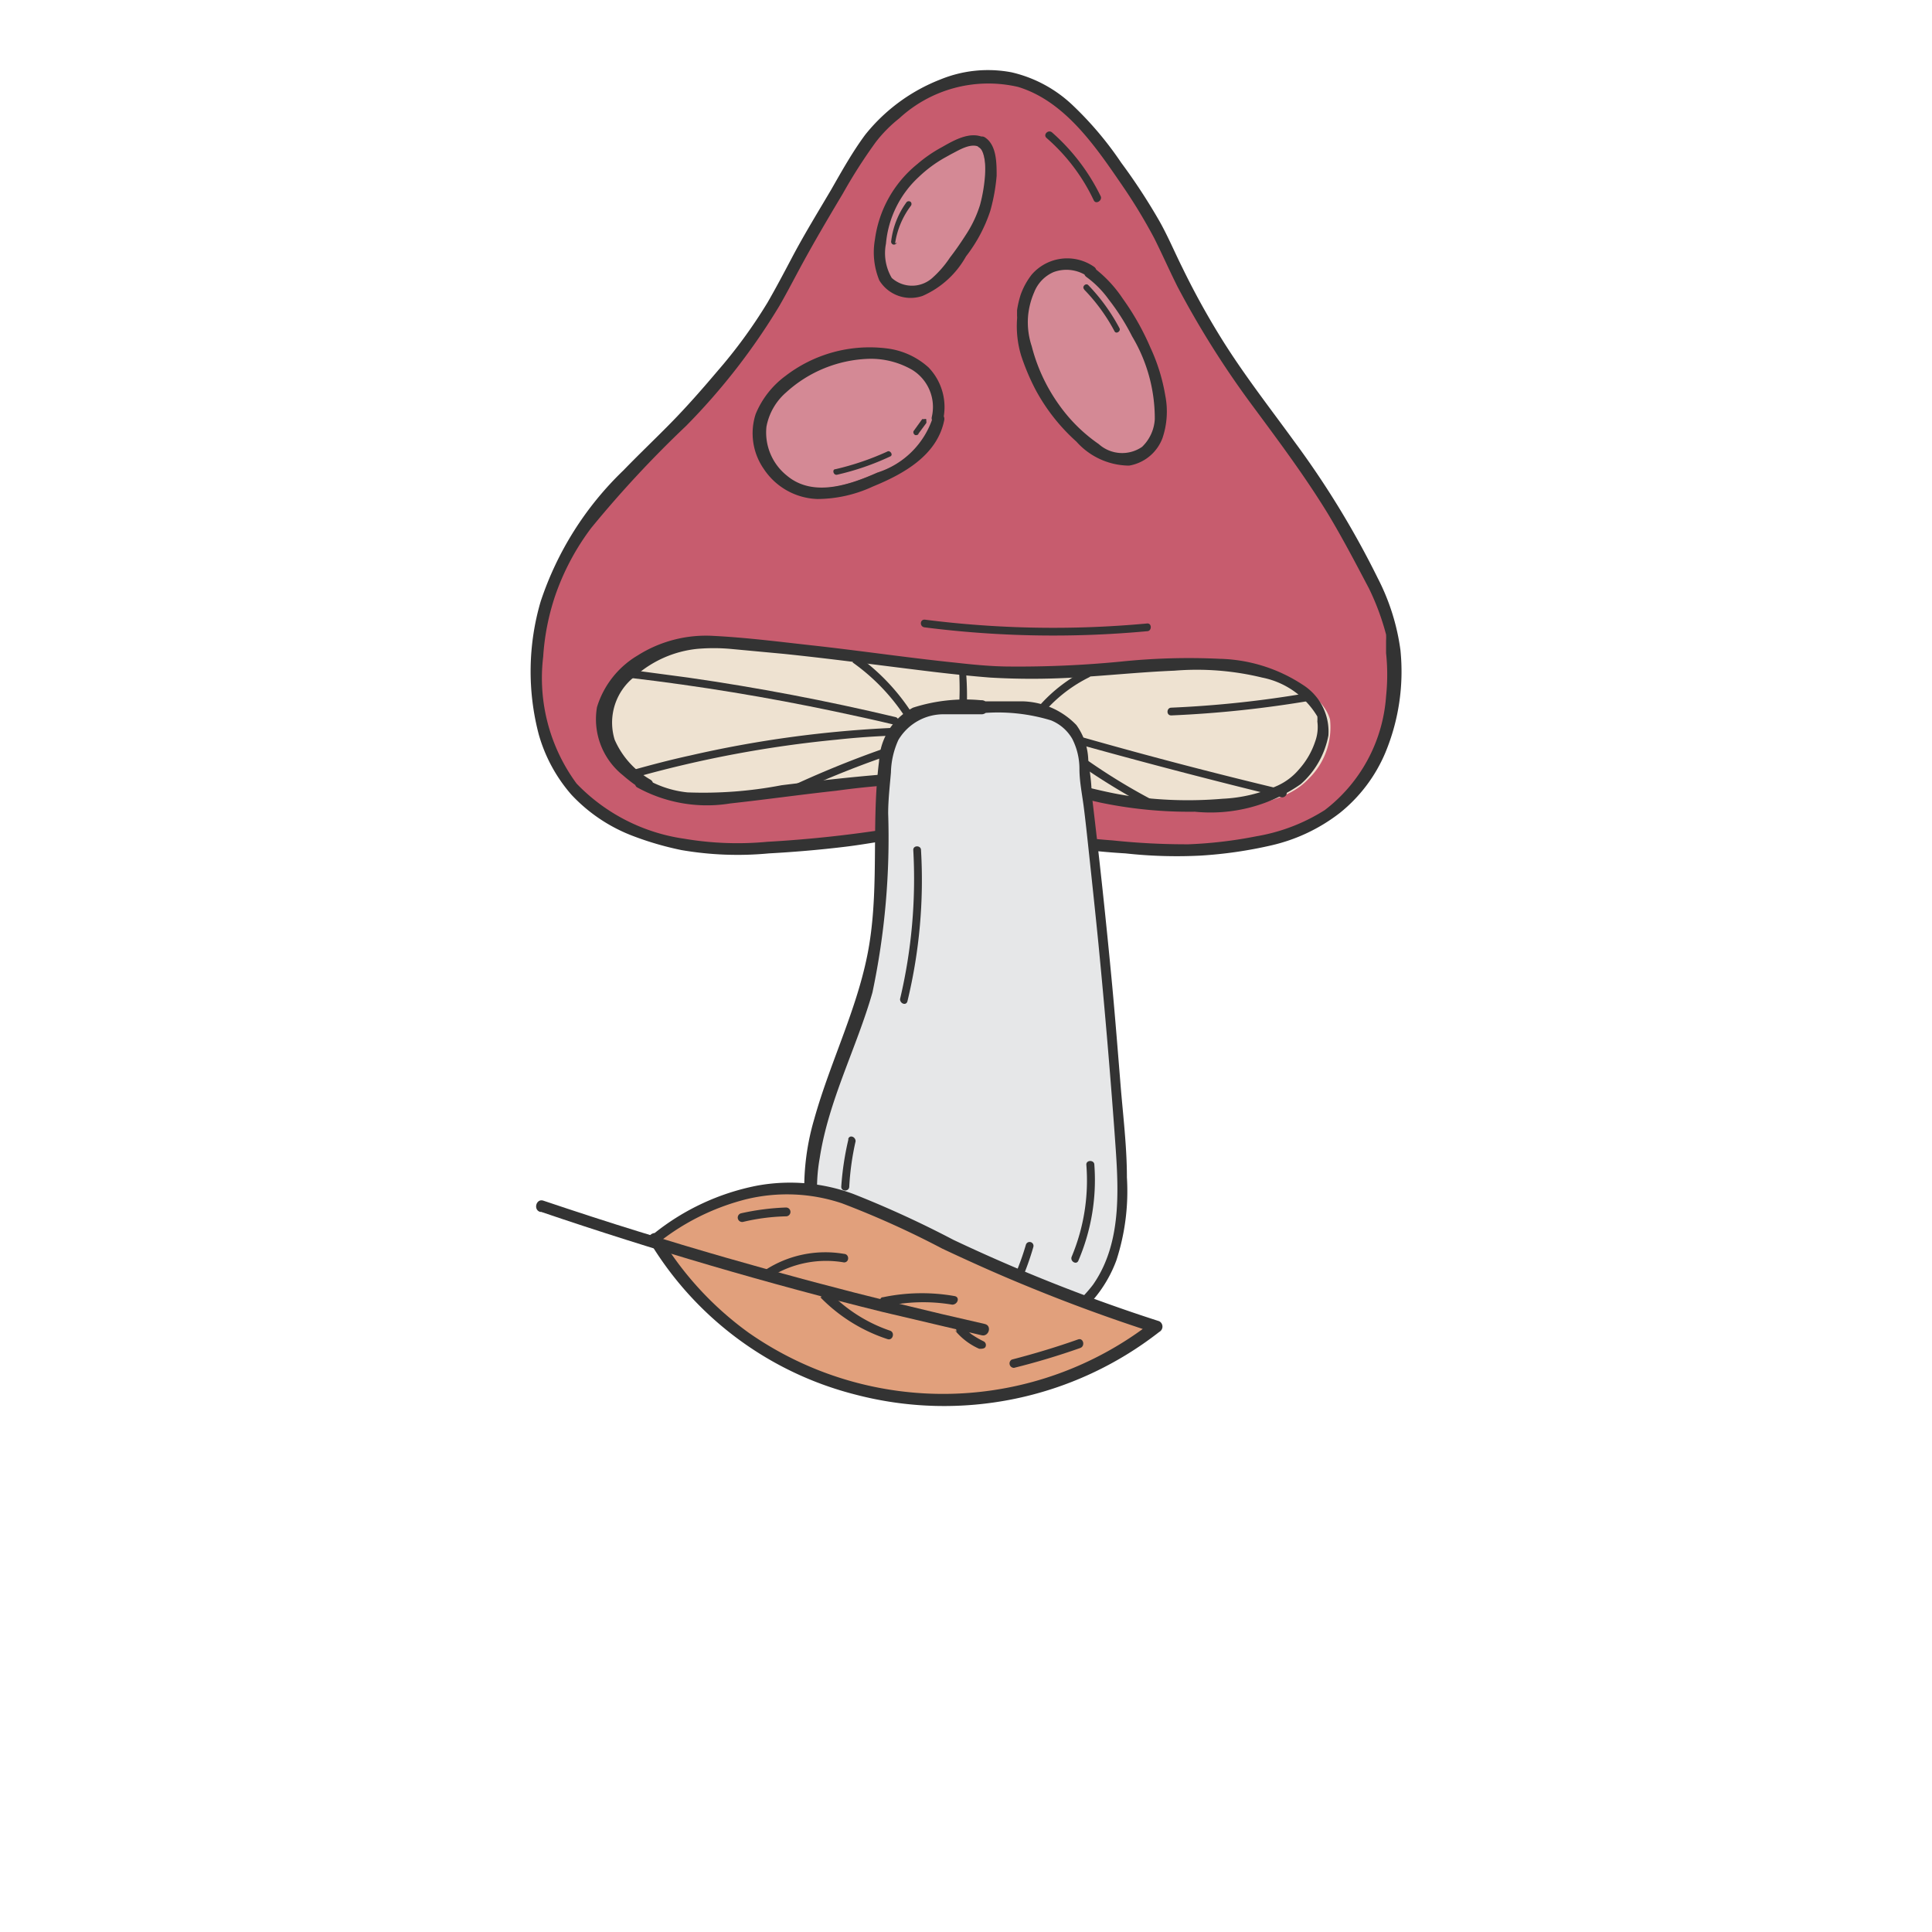 <svg id="LEVELS" xmlns="http://www.w3.org/2000/svg" width="70" height="70" viewBox="0 0 70 70"><defs><style>.cls-1{fill:#c75c6e;}.cls-2{fill:#333;}.cls-3{fill:#eee2d1;}.cls-4{fill:#e6e7e8;}.cls-5{opacity:0.3;}.cls-6{fill:#f1f2f2;}.cls-7{fill:#e1a07c;}</style></defs><g id="MUSHROOM_copy" data-name="MUSHROOM copy"><path class="cls-1" d="M24.75,30.59A7.42,7.42,0,0,1,21,28.84c-1.92-1.9-1.84-5.18-1.16-7.28.74-2.27,2.42-3.92,4.29-5.75a33.1,33.1,0,0,0,3-3.44,13.29,13.29,0,0,0,.78-1.2c.56-.94.91-1.73,2.07-3.68a18.13,18.13,0,0,1,1.88-2.87c.36-.36,2.22-2.16,4.5-1.83,2.12.3,3.45,2.28,4.88,4.4a41.32,41.32,0,0,1,2,3.76c2.17,3.9,3.53,4.65,6,9.09a8.92,8.92,0,0,1,1.28,3.25,6.94,6.94,0,0,1-1.68,5.61c-1.46,1.45-3.36,1.66-5,1.84a15.39,15.39,0,0,1-3,0c-3.36-.24-3.53-.63-5.51-.73-2.41-.11-2.63.45-7.7.75A10.2,10.2,0,0,1,24.75,30.59Z"/><g id="Layer_35_copy" data-name="Layer 35 copy"><path class="cls-2" d="M24.8,30.39a6.73,6.73,0,0,1-3.91-2,6.45,6.45,0,0,1-1.21-4.59,8.66,8.66,0,0,1,.43-2.2,8.88,8.88,0,0,1,1.31-2.47,40.17,40.17,0,0,1,3.44-3.7,23.29,23.29,0,0,0,3.38-4.35c.3-.52.57-1.05.86-1.58.46-.84.95-1.67,1.44-2.49a18.93,18.93,0,0,1,1.19-1.86,4.94,4.94,0,0,1,.85-.86,4.76,4.76,0,0,1,4.31-1.14c1.67.51,2.77,2.11,3.71,3.48a19.82,19.82,0,0,1,1.22,2c.29.58.55,1.17.84,1.75a33.34,33.34,0,0,0,2.75,4.36c.94,1.27,1.88,2.53,2.7,3.87.53.88,1,1.78,1.49,2.71a9.06,9.06,0,0,1,.62,1.67,1.7,1.7,0,0,1,0,.22s0,.06,0,.09,0,.12,0,0c0,.12,0,.24,0,.36a7.49,7.49,0,0,1,0,1.57A5.69,5.69,0,0,1,48,29.35a6.7,6.7,0,0,1-2.48.95,15.74,15.74,0,0,1-2.45.29,25.2,25.2,0,0,1-2.75-.14A21.52,21.52,0,0,1,38,30.16c-.48-.08-1-.19-1.45-.27a13.59,13.59,0,0,0-1.69-.13,15,15,0,0,0-2.59.26,44.56,44.56,0,0,1-4.47.48,11.53,11.53,0,0,1-3-.11c-.26-.06-.38.35-.11.41a12,12,0,0,0,3.17.12c.92-.05,1.85-.13,2.76-.24s2.05-.34,3-.44a10.86,10.86,0,0,1,3,.1c.51.09,1,.21,1.54.29a25.59,25.59,0,0,0,2.62.29A17,17,0,0,0,43.5,31a15.64,15.64,0,0,0,2.56-.37,6.36,6.36,0,0,0,2.49-1.18,5.56,5.56,0,0,0,1.64-2.17,7.66,7.66,0,0,0,.55-3.73,8,8,0,0,0-.82-2.6,32.44,32.44,0,0,0-3-4.92c-.9-1.24-1.84-2.44-2.65-3.74A28.12,28.12,0,0,1,42.84,9.7c-.27-.54-.51-1.11-.81-1.65a21.62,21.62,0,0,0-1.41-2.16,12.42,12.42,0,0,0-1.79-2.11,4.76,4.76,0,0,0-2.18-1.16,4.55,4.55,0,0,0-2.58.26,6.51,6.51,0,0,0-2.72,2c-.46.62-.84,1.3-1.24,2-.49.83-1,1.66-1.44,2.5-.28.53-.56,1.06-.86,1.58A18.11,18.11,0,0,1,26,13.44c-.55.65-1.11,1.29-1.71,1.9s-1.14,1.12-1.7,1.7a11.68,11.68,0,0,0-3,4.75,9,9,0,0,0-.07,4.82,5.65,5.65,0,0,0,1.18,2.18,5.92,5.92,0,0,0,2.21,1.49,11.3,11.3,0,0,0,1.78.52C25,30.85,25.07,30.44,24.8,30.39Z"/><path class="cls-3" d="M23.46,28.44A3,3,0,0,1,22,26.16a3,3,0,0,1,1.55-2.25,4.6,4.6,0,0,1,2.79-.58c5.61.48,7.93,1,10.56,1.09,3.85.09,7.44-.92,9.91.28,1.14.56,1.34,1.23,1.38,1.37a2.6,2.6,0,0,1-.77,2.14c-.4.43-1.42,1.25-4.87,1.06-2.31-.12-2.86-.55-4.8-.83-3-.43-6.17,0-10.4.49A5.56,5.56,0,0,1,23.46,28.44Z"/><path class="cls-2" d="M23.57,28.25a3.1,3.1,0,0,1-1.3-1.45A2.11,2.11,0,0,1,23,24.51a4,4,0,0,1,2.26-1,6.87,6.87,0,0,1,1.2,0l1.93.18c1.84.19,3.66.44,5.49.66.68.08,1.36.15,2,.2a25.69,25.69,0,0,0,3,0c1.22-.07,2.45-.2,3.67-.25a10,10,0,0,1,3.18.25,3,3,0,0,1,2,1.41s0,0,0,0,0,0,0,0a1.16,1.16,0,0,1,0,.18,1.53,1.53,0,0,1-.08.73,2.86,2.86,0,0,1-.58,1,2.23,2.23,0,0,1-.77.59,5.43,5.43,0,0,1-2,.48,14.75,14.75,0,0,1-3.45-.11c-.86-.13-1.69-.38-2.53-.55a23.15,23.15,0,0,0-6.33-.22c-1.23.1-2.45.24-3.67.39a15,15,0,0,1-3.41.26,3.74,3.74,0,0,1-1.62-.56.22.22,0,0,0-.22.37,5.24,5.24,0,0,0,3.39.59c1.28-.14,2.55-.32,3.84-.46a28.93,28.93,0,0,1,6.77-.14c.95.12,1.87.36,2.8.57a15.74,15.74,0,0,0,3.42.33,5.71,5.71,0,0,0,3.84-1,3.12,3.12,0,0,0,1-1.76,2,2,0,0,0-.93-1.84,5.72,5.72,0,0,0-3-.94,23.8,23.8,0,0,0-3.58.1,38.31,38.31,0,0,1-4,.18c-.68,0-1.37-.07-2-.14-1.75-.18-3.49-.44-5.23-.63-1.17-.13-2.35-.28-3.53-.34a4.63,4.63,0,0,0-2.76.71,3.3,3.3,0,0,0-1.47,1.87,2.6,2.6,0,0,0,.94,2.47,5.61,5.61,0,0,0,.62.47C23.58,28.77,23.8,28.4,23.57,28.25Z"/><path class="cls-2" d="M39.31,27.84a23.82,23.82,0,0,0,2.42,1.45c.16.08.31-.16.15-.24a21.89,21.89,0,0,1-2.42-1.46c-.15-.1-.3.14-.15.25Z"/><path class="cls-2" d="M39.2,27q3.6,1,7.25,1.89c.17,0,.25-.23.07-.27q-3.65-.87-7.24-1.89a.14.14,0,0,0-.08.27Z"/><path class="cls-2" d="M42.46,25.92a40.31,40.31,0,0,0,5-.53c.18,0,.1-.31-.08-.28a39,39,0,0,1-4.94.53c-.18,0-.19.29,0,.28Z"/><path class="cls-2" d="M32,27.13a36.93,36.93,0,0,0-3.51,1.44c-.17.08,0,.33.14.25a34.64,34.64,0,0,1,3.45-1.41c.17-.06.09-.34-.08-.28Z"/><path class="cls-2" d="M32.41,26.37a40.92,40.92,0,0,0-7.39,1c-.69.15-1.38.33-2.06.52a.14.14,0,0,0,.08.27,41.6,41.6,0,0,1,7.27-1.36q1-.11,2.1-.15c.18,0,.18-.29,0-.28Z"/><path class="cls-2" d="M22.83,24.56q3.74.44,7.43,1.22c.7.15,1.41.3,2.11.47.17,0,.25-.23.07-.27-2.48-.59-5-1.07-7.51-1.43l-2.1-.28c-.18,0-.18.26,0,.29Z"/><path class="cls-2" d="M30.89,24a7.35,7.35,0,0,1,1.92,2,.14.14,0,0,0,.24-.15,7.62,7.62,0,0,0-2-2.1c-.15-.11-.29.14-.14.24Z"/><path class="cls-2" d="M34.75,24.33a10.62,10.62,0,0,1,0,1.26c0,.07.07.14.14.14a.15.15,0,0,0,.14-.14A10.62,10.62,0,0,0,35,24.33c0-.18-.29-.18-.28,0Z"/><path class="cls-2" d="M37.93,25.69a5.22,5.22,0,0,1,1.53-1.15c.16-.09,0-.33-.15-.25a5.6,5.6,0,0,0-1.58,1.2c-.12.13.08.33.2.2Z"/><path class="cls-2" d="M33.5,22.73a36.81,36.81,0,0,0,8.06.14c.18,0,.18-.3,0-.28a36.81,36.81,0,0,1-8.06-.14c-.18,0-.18.26,0,.28Z"/><path class="cls-2" d="M37.92,5a6.9,6.9,0,0,1,1.71,2.26c.08.16.32,0,.25-.15a7.39,7.39,0,0,0-1.76-2.31c-.14-.12-.34.08-.2.2Z"/><path class="cls-4" d="M35.54,25.59c-1.4,0-2.26,0-2.87.58A3.17,3.17,0,0,0,32,28.33c-.19,2.27,0,4.59-.45,6.82A49.31,49.31,0,0,1,29.91,40a8,8,0,0,0-.26,5,5.83,5.83,0,0,0,3.63,3.48c2.44.86,5.56,0,6.75-2.28a8.9,8.9,0,0,0,.55-4.76q-.46-6.66-1.28-13.28a2.81,2.81,0,0,0-.5-1.75C38.15,25.59,37,25.59,35.54,25.59Z"/><path class="cls-2" d="M35.54,25.37a6.18,6.18,0,0,0-2.46.27,2.3,2.3,0,0,0-1.23,1.94c-.28,2.19,0,4.42-.35,6.61s-1.4,4.21-2,6.36a8.85,8.85,0,0,0-.33,3.24,5.36,5.36,0,0,0,1,2.63,6.38,6.38,0,0,0,4.37,2.51,6.08,6.08,0,0,0,4.49-1.27,4.69,4.69,0,0,0,1.42-2,8.1,8.1,0,0,0,.38-3c0-1.12-.14-2.24-.23-3.35s-.19-2.38-.3-3.57q-.33-3.52-.75-7c0-.4-.07-.81-.12-1.21A2.28,2.28,0,0,0,39,26.27a2.8,2.8,0,0,0-2-.86c-.47,0-1,0-1.42,0a.22.22,0,0,0,0,.43,6.59,6.59,0,0,1,2.5.26,1.57,1.57,0,0,1,.77.67,2.39,2.39,0,0,1,.26,1.08c0,.45.09.89.15,1.34s.13,1.11.19,1.67c.12,1.12.24,2.24.35,3.35q.33,3.39.58,6.79c.13,1.85.34,3.95-.78,5.55a5.12,5.12,0,0,1-3.85,2,6,6,0,0,1-4.4-1.5,5.14,5.14,0,0,1-1.44-2.09,6.11,6.11,0,0,1-.21-3c.32-2.09,1.34-4,1.91-6a27.09,27.09,0,0,0,.57-6.49c0-.49.06-1,.1-1.48a3,3,0,0,1,.27-1.18,1.9,1.9,0,0,1,1.68-.93c.45,0,.9,0,1.35,0A.22.22,0,0,0,35.54,25.37Z"/></g><g class="cls-5"><path class="cls-6" d="M35.57,5.16c-.32-.19-.77,0-1.19.25a4.47,4.47,0,0,0-2.45,3.15c-.05.36-.18,1.43.39,1.81a1.43,1.43,0,0,0,1.87-.4,7.19,7.19,0,0,0,1.47-2.39C35.74,7.31,36.21,5.54,35.57,5.16Z"/><path class="cls-2" d="M35.64,5c-.48-.26-1.06.09-1.48.33a5.31,5.31,0,0,0-.88.61,4.13,4.13,0,0,0-1.51,2.7,2.6,2.6,0,0,0,.15,1.44,1.24,1.24,0,0,0,1.49.53,3.22,3.22,0,0,0,1.52-1.4,5.13,5.13,0,0,0,.87-1.63A6.7,6.7,0,0,0,36,6.37c0-.44,0-1.06-.39-1.33-.15-.1-.29.14-.14.24s.27.71.25,1a5.87,5.87,0,0,1-.18,1.1,4.24,4.24,0,0,1-.5,1.13q-.27.44-.57.84a4.28,4.28,0,0,1-.66.75,1.18,1.18,0,0,1-1.58,0A1.83,1.83,0,0,1,32,8.85a3.8,3.8,0,0,1,1.2-2.46,5.66,5.66,0,0,1,.93-.7l.27-.15c.29-.15.73-.43,1.06-.26C35.66,5.37,35.8,5.12,35.64,5Z"/></g><g class="cls-5"><path class="cls-6" d="M39.52,9.84a1.54,1.54,0,0,0-1.65-.06,2,2,0,0,0-.69,1,3.15,3.15,0,0,0-.15.76,1,1,0,0,0,0,.35,6.53,6.53,0,0,0,1.63,3.44c.6.66,1.8,1.81,2.76,1.17C43.31,15.21,40.85,10.72,39.52,9.84Z"/><path class="cls-2" d="M39.59,9.72a1.63,1.63,0,0,0-2.16.28,3.1,3.1,0,0,0-.55,1.58,3.37,3.37,0,0,0,.22,1.29,6.75,6.75,0,0,0,.51,1.21,7,7,0,0,0,1.48,1.86,2.5,2.5,0,0,0,1.86.85,1.48,1.48,0,0,0,1.14-.95,2.84,2.84,0,0,0,.1-1.5,6.86,6.86,0,0,0-.53-1.72,9.94,9.94,0,0,0-1-1.77,4.43,4.43,0,0,0-1.07-1.13c-.15-.1-.29.14-.14.25a3.59,3.59,0,0,1,.82.83,8.27,8.27,0,0,1,.85,1.35,5.78,5.78,0,0,1,.83,3,1.54,1.54,0,0,1-.48,1.07,1.33,1.33,0,0,1-1.65-.09,5.71,5.71,0,0,1-1.46-1.44,6.42,6.42,0,0,1-1-2.15,3.06,3.06,0,0,1-.14-1.12,3.09,3.09,0,0,1,.24-.89,1.41,1.41,0,0,1,.74-.76,1.43,1.43,0,0,1,1.3.17C39.6,10.06,39.74,9.82,39.59,9.72Z"/></g><g class="cls-5"><path class="cls-6" d="M34,15.15a1.92,1.92,0,0,0-.19-1.32,2.17,2.17,0,0,0-1.41-.94c-1.88-.5-4.76.83-4.89,2.63a2.26,2.26,0,0,0,.94,1.93c1.12.81,2.6.17,3.29-.12C32.21,17.12,33.71,16.48,34,15.15Z"/><path class="cls-2" d="M34.11,15.19a2,2,0,0,0-.52-1.83,2.71,2.71,0,0,0-1.51-.67,4.91,4.91,0,0,0-3.58,1A3.05,3.05,0,0,0,27.45,15a2.22,2.22,0,0,0,.29,2,2.32,2.32,0,0,0,1.88,1,4.65,4.65,0,0,0,1.94-.43c1.08-.45,2.29-1.11,2.55-2.36,0-.18-.24-.25-.28-.08a3.13,3.13,0,0,1-2.06,2c-1,.45-2.39.93-3.37.11a2.08,2.08,0,0,1-.77-1.85,2.28,2.28,0,0,1,.73-1.27,4.76,4.76,0,0,1,3.13-1.22,3.08,3.08,0,0,1,1.6.41,1.65,1.65,0,0,1,.74,1.78C33.8,15.29,34.07,15.37,34.11,15.19Z"/></g><path class="cls-2" d="M35.68,5c-.51-.27-1.11.08-1.55.33a5,5,0,0,0-.9.62A4.23,4.23,0,0,0,31.7,8.68a2.67,2.67,0,0,0,.16,1.48,1.33,1.33,0,0,0,1.57.56A3.33,3.33,0,0,0,35,9.29a5.47,5.47,0,0,0,.88-1.65,6.76,6.76,0,0,0,.23-1.27c0-.47,0-1.11-.42-1.39-.23-.15-.45.22-.22.36s.24.68.22,1a5.67,5.67,0,0,1-.18,1.08A4.29,4.29,0,0,1,35,8.5c-.18.28-.37.56-.58.83a3.79,3.79,0,0,1-.64.74,1.1,1.1,0,0,1-1.47,0,1.77,1.77,0,0,1-.21-1.24,3.73,3.73,0,0,1,1.18-2.41,4.71,4.71,0,0,1,.92-.69l.27-.15c.26-.13.69-.41,1-.26S35.92,5.1,35.68,5Z"/><path class="cls-2" d="M39.63,9.66a1.7,1.7,0,0,0-2.25.29,2.6,2.6,0,0,0-.4.73,3.5,3.5,0,0,0-.13.56l0,.21s0,.1,0,0a.52.52,0,0,1,0,.11A3.69,3.69,0,0,0,37,12.89a8.24,8.24,0,0,0,.52,1.23A6.91,6.91,0,0,0,39,16a2.58,2.58,0,0,0,1.91.87,1.57,1.57,0,0,0,1.21-1,3,3,0,0,0,.1-1.54,6.75,6.75,0,0,0-.54-1.74,9.36,9.36,0,0,0-1-1.77,4.59,4.59,0,0,0-1.09-1.15c-.23-.15-.44.22-.22.37a3.62,3.62,0,0,1,.8.81,8.19,8.19,0,0,1,.85,1.34,5.79,5.79,0,0,1,.82,3,1.51,1.51,0,0,1-.46,1,1.27,1.27,0,0,1-1.57-.1,5.8,5.8,0,0,1-1.43-1.41,6.35,6.35,0,0,1-1-2.14,2.75,2.75,0,0,1-.13-1.1,2.81,2.81,0,0,1,.22-.85,1.32,1.32,0,0,1,.7-.73,1.34,1.34,0,0,1,1.24.16C39.64,10.17,39.86,9.81,39.63,9.66Z"/><path class="cls-2" d="M34.17,15.21a2.07,2.07,0,0,0-.53-1.9,2.75,2.75,0,0,0-1.54-.69,5,5,0,0,0-3.64,1A3.26,3.26,0,0,0,27.38,15a2.26,2.26,0,0,0,.3,2,2.42,2.42,0,0,0,1.94,1.08,4.8,4.8,0,0,0,2-.45c1.1-.45,2.33-1.12,2.59-2.4.06-.27-.35-.38-.41-.11a3.1,3.1,0,0,1-2,2c-1,.44-2.33.91-3.28.12a2,2,0,0,1-.75-1.78,2.17,2.17,0,0,1,.71-1.24A4.66,4.66,0,0,1,31.49,13a3,3,0,0,1,1.56.4,1.58,1.58,0,0,1,.71,1.71C33.71,15.36,34.12,15.48,34.17,15.21Z"/><path class="cls-2" d="M39.28,10.49A6.63,6.63,0,0,1,40.38,12c.06.12.24,0,.18-.11a6.9,6.9,0,0,0-1.13-1.56c-.09-.09-.24.06-.15.15Z"/><path class="cls-2" d="M32.43,8.82A3,3,0,0,1,33,7.46a.11.11,0,0,0,0-.14.11.11,0,0,0-.15,0,3,3,0,0,0-.56,1.41.11.11,0,0,0,.07.13.11.11,0,0,0,.13-.07Z"/><path class="cls-2" d="M30.33,17.2a9.48,9.48,0,0,0,1.92-.66c.13-.05,0-.24-.1-.18a9.93,9.93,0,0,1-1.88.64c-.13,0-.08.23.06.2Z"/><path class="cls-2" d="M33.25,15.75l.31-.42a.12.12,0,0,0,0-.08.15.15,0,0,0,0-.06.08.08,0,0,0-.08,0,.1.1,0,0,0-.07,0l-.31.43a.11.11,0,0,0,0,.08.15.15,0,0,0,.05.06.12.12,0,0,0,.08,0,.12.12,0,0,0,.07-.05Z"/><path class="cls-2" d="M30.74,41.28A10.49,10.49,0,0,0,30.48,43c0,.18.28.18.29,0A9.78,9.78,0,0,1,31,41.35c0-.17-.23-.25-.27-.07Z"/><path class="cls-2" d="M30.63,44.64l.25.57a.2.2,0,0,0,.09.07.15.15,0,0,0,.11,0,.14.14,0,0,0,.05-.19l-.26-.57s-.05,0-.08-.06a.14.14,0,0,0-.11,0,.15.15,0,0,0-.05.19Z"/><path class="cls-2" d="M39.36,42.2a7.15,7.15,0,0,1-.53,3.33c-.07.17.17.31.24.15a7.42,7.42,0,0,0,.58-3.48c0-.18-.3-.18-.29,0Z"/><path class="cls-2" d="M37.17,45.1a9.43,9.43,0,0,1-.57,1.48.15.15,0,0,0,.25.15,9.69,9.69,0,0,0,.59-1.55.14.14,0,0,0-.27-.08Z"/><path class="cls-2" d="M33.09,30.8a18.88,18.88,0,0,1-.48,5.4c0,.17.23.25.27.07a18.64,18.64,0,0,0,.49-5.47c0-.18-.29-.18-.28,0Z"/><path class="cls-7" d="M23.7,44.88a8.09,8.09,0,0,1,4.5-1.82c2.09-.11,3.49.8,6.13,2a62.94,62.94,0,0,0,7.5,3,12.49,12.49,0,0,1-14.63.54A12.19,12.19,0,0,1,23.7,44.88Z"/><path class="cls-2" d="M23.81,45.06A8.45,8.45,0,0,1,27,43.46a6.26,6.26,0,0,1,3.51.14,32.8,32.8,0,0,1,3.63,1.64c1,.47,2,.92,3,1.33q2.3.95,4.66,1.71l-.05-.39a12.3,12.3,0,0,1-14.62.4,11.81,11.81,0,0,1-3.23-3.52c-.14-.23-.51,0-.37.21A12.21,12.21,0,0,0,31,50.53a12.66,12.66,0,0,0,11-2.27.22.22,0,0,0,0-.39,61.18,61.18,0,0,1-7.46-2.95,37,37,0,0,0-3.62-1.66,6.62,6.62,0,0,0-3.5-.3,8.6,8.6,0,0,0-3.72,1.73C23.38,44.86,23.59,45.23,23.81,45.06Z"/><path class="cls-2" d="M19.61,43.91Q25.76,46,32,47.54l3.57.84c.26.06.38-.35.11-.41-4.21-.95-8.39-2.06-12.51-3.34-1.17-.36-2.33-.74-3.49-1.13-.25-.08-.37.33-.11.41Z"/><path class="cls-2" d="M27.94,46.25a3.79,3.79,0,0,1,2.64-.51c.2,0,.2-.3,0-.31a4,4,0,0,0-2.86.59c-.16.13.07.36.22.23Z"/><path class="cls-2" d="M32.05,47.34a6.31,6.31,0,0,1,2.45-.07c.2,0,.29-.27.09-.31A6.84,6.84,0,0,0,32,47c-.2,0-.11.36.09.31Z"/><path class="cls-2" d="M29.72,47a6,6,0,0,0,2.44,1.52c.19.06.28-.25.08-.31A5.51,5.51,0,0,1,30,46.76c-.14-.15-.37.08-.23.23Z"/><path class="cls-2" d="M34.59,48.19a2.38,2.38,0,0,0,.89.68c.08,0,.18,0,.22-.06a.15.15,0,0,0-.06-.21,3.47,3.47,0,0,1-.46-.27s0,0,0,0l0,0,0,0-.1-.09a1.8,1.8,0,0,1-.19-.2.16.16,0,0,0-.22.22Z"/><path class="cls-2" d="M39.06,48.53c-.79.28-1.59.52-2.4.73a.16.16,0,0,0,.08.3q1.21-.3,2.4-.72c.19-.07.11-.38-.08-.31Z"/><path class="cls-2" d="M26.93,44.27a7.4,7.4,0,0,1,1.55-.2.16.16,0,0,0,0-.32,8.87,8.87,0,0,0-1.63.21.16.16,0,0,0,.08.31Z"/></g></svg>